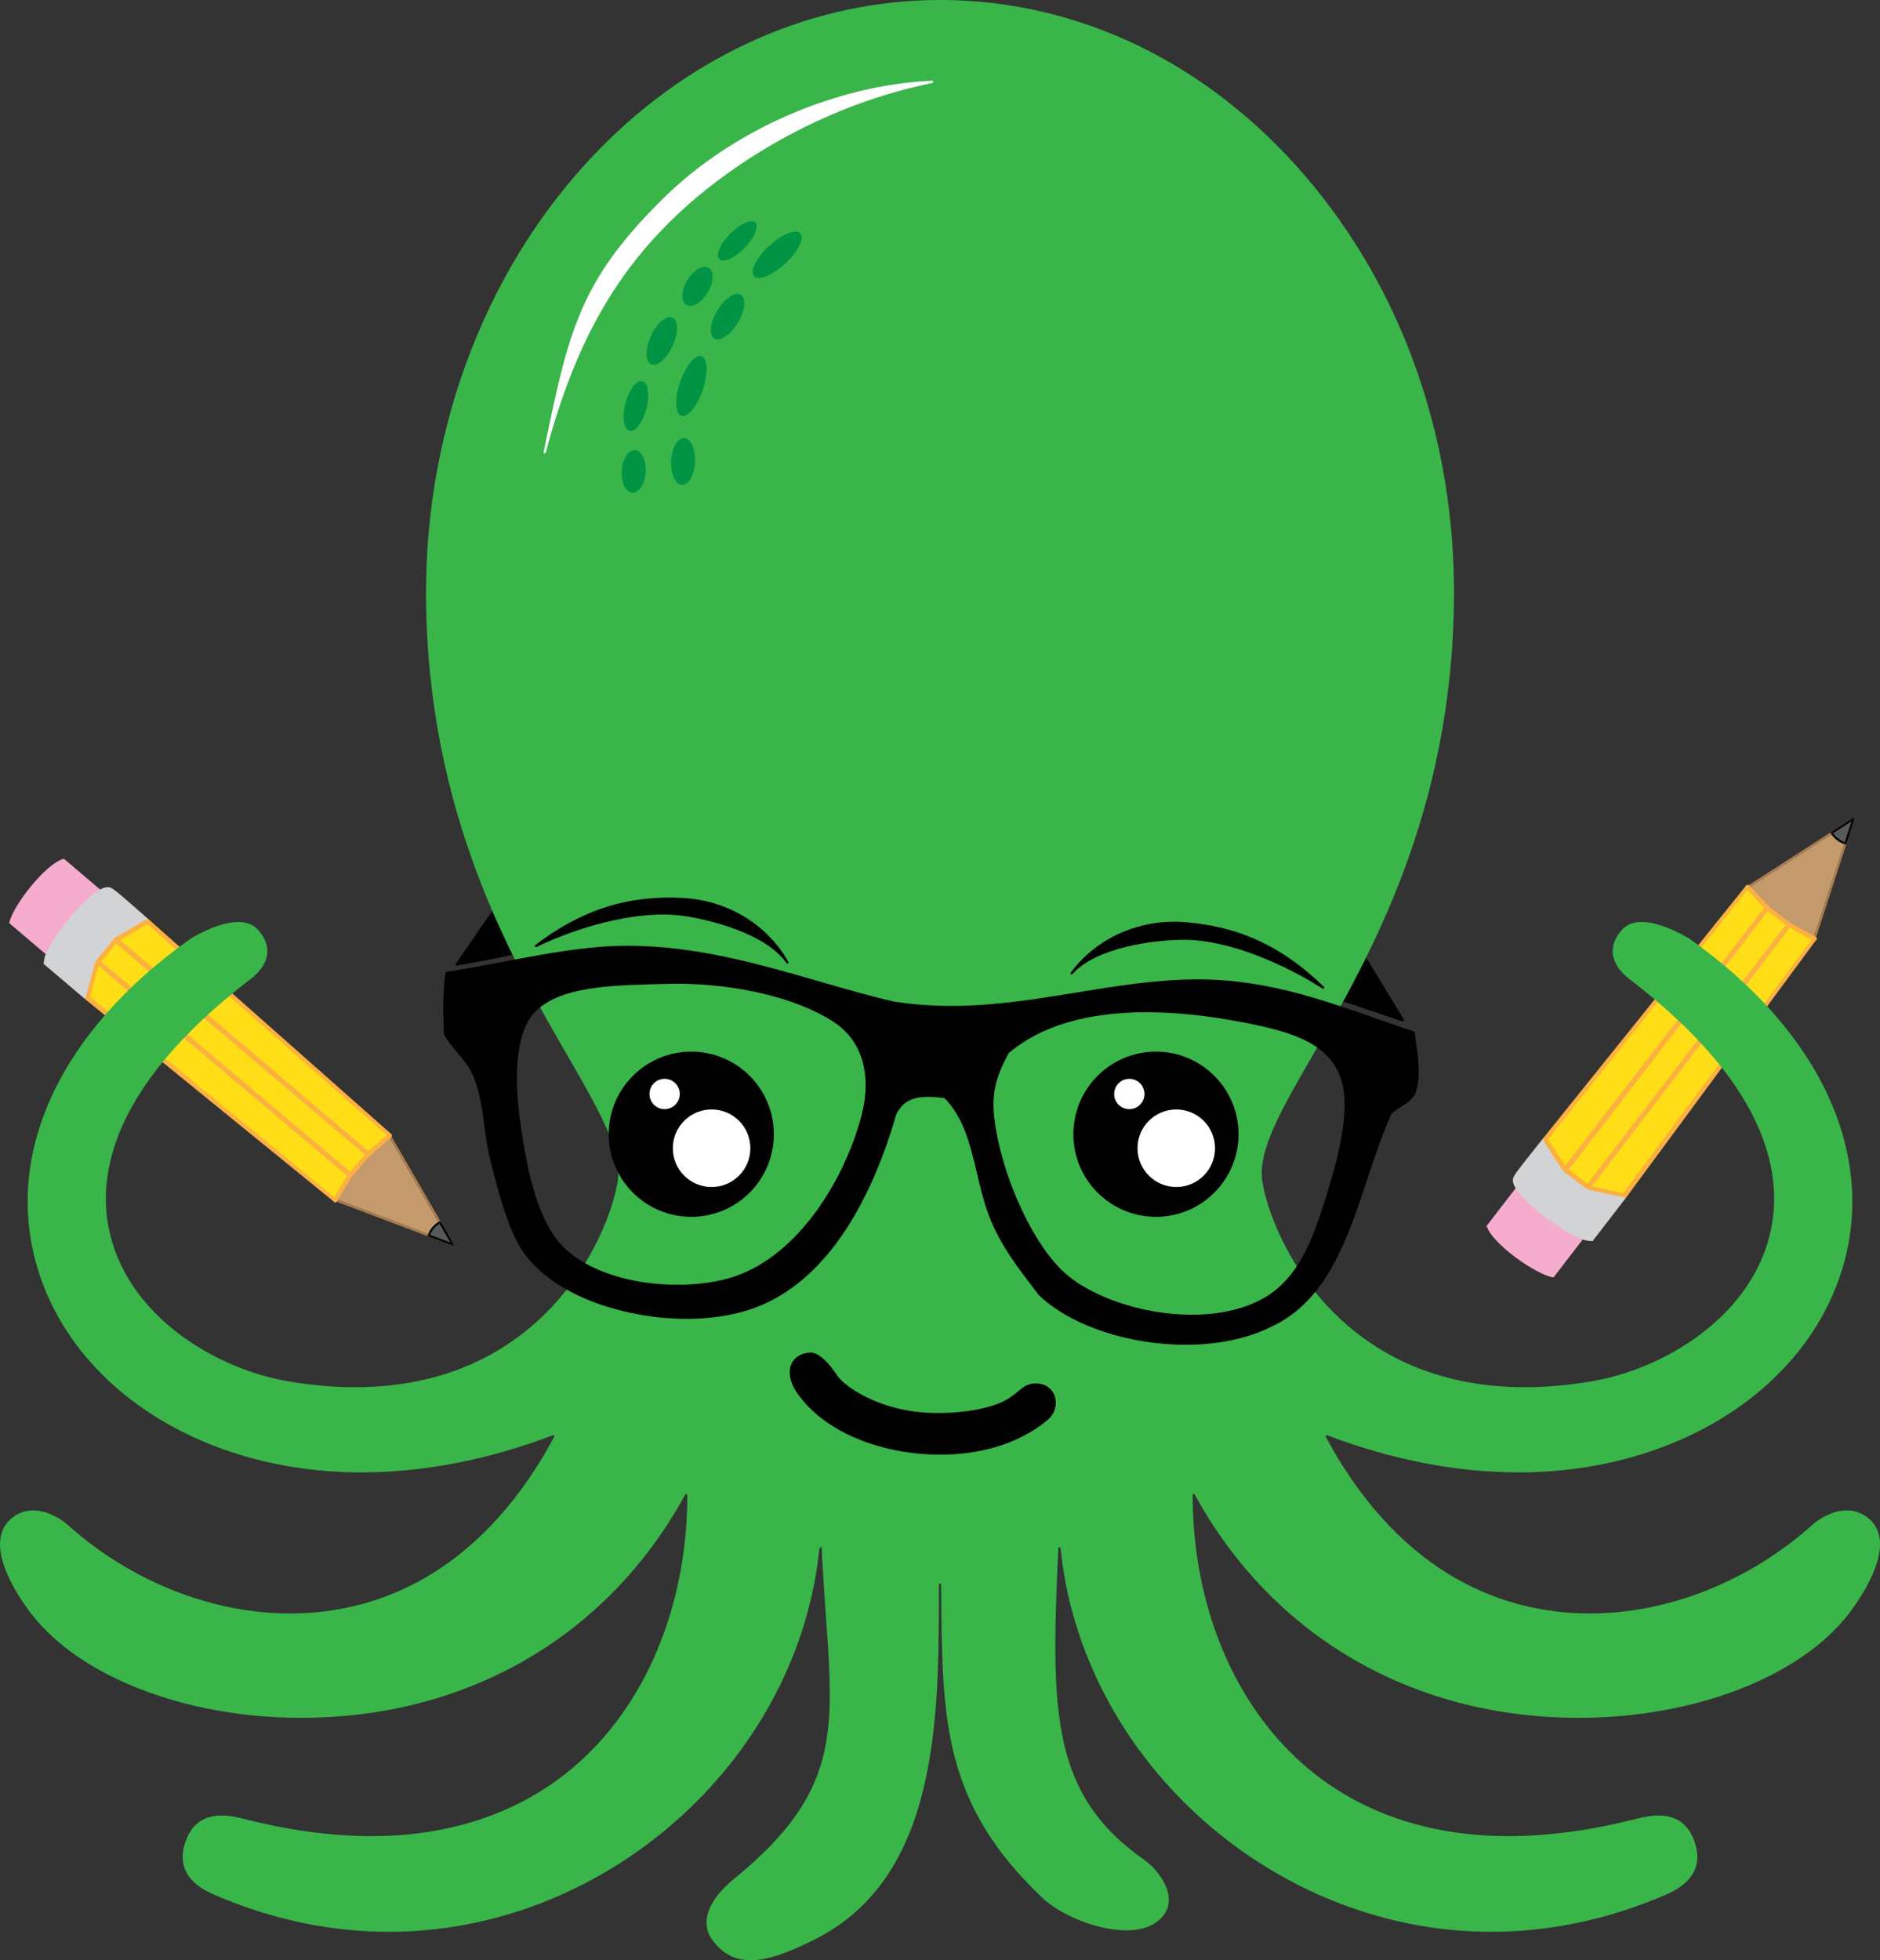 <?xml version="1.0" encoding="utf-8"?>
<!-- $$$$$$$$$

Line 267 to change octopus color

$$$$$$$$$$$ -->
<!DOCTYPE svg PUBLIC "-//W3C//DTD SVG 1.1//EN" "http://www.w3.org/Graphics/SVG/1.1/DTD/svg11.dtd">
<svg version="1.1" id="Layer_1" xmlns="http://www.w3.org/2000/svg" xmlns:xlink="http://www.w3.org/1999/xlink" x="0px" y="0px"
	 width="427.333px" height="445.507px" viewBox="0 0 427.333 445.507" enable-background="new 0 0 427.333 445.507"
	 xml:space="preserve">
<rect x="0" y="0" width="427.333" height="445.507" fill="#333333" stroke="none"/>
<g>
	<g>
		<path fill="#F6ADCD" d="M353.12,290.319l8.769-11.381l-15.198-11.711l-8.77,11.382
			C339.135,282.718,349.418,289.854,353.12,290.319z"/>
		<g id="XMLID_8_">
			<g>
				<path fill="#A97C50" d="M421.477,186c-0.012-0.014-0.026-0.031-0.044-0.044C421.451,185.969,421.465,185.986,421.477,186z"/>
				<path fill="#A97C50" d="M421.515,186.225c0.009-0.026,0.011-0.058,0.011-0.086C421.526,186.167,421.524,186.198,421.515,186.225
					z"/>
				<path fill="#A97C50" d="M421.288,185.899c0.022,0,0.048,0.003,0.068,0.013c0.032,0.008,0.057,0.027,0.077,0.043
					c0.018,0.013,0.032,0.03,0.044,0.044c0.03,0.04,0.049,0.088,0.049,0.138c0,0.028-0.002,0.06-0.011,0.086
					c-0.019,0.052-0.05,0.1-0.103,0.132l-0.591,0.377l0.219-0.665c0.02-0.068,0.071-0.123,0.135-0.146
					C421.207,185.904,421.247,185.896,421.288,185.899z"/>
				<path fill="#A97C50" d="M421.515,186.225l-8.822,27.143c0.004-0.019,0.005-0.035,0.003-0.054
					c-0.003-0.097-0.064-0.183-0.154-0.224l-0.249-0.103l8.529-26.252l0.591-0.377C421.465,186.325,421.497,186.277,421.515,186.225
					z"/>
				<path fill="#A97C50" d="M421.175,185.923c-0.063,0.024-0.115,0.078-0.135,0.146l-0.219,0.665l-23.216,14.941l-0.163-0.214
					c-0.08-0.112-0.233-0.13-0.345-0.05c0.005-0.007,0.012-0.007,0.014-0.011l24.03-15.464
					C421.151,185.933,421.163,185.925,421.175,185.923z"/>
				<path fill="#A97C50" d="M397.005,201.568c-0.005,0.013-0.009,0.026-0.007,0.045
					C396.997,201.595,396.998,201.579,397.005,201.568z"/>
				<path fill="#A97C50" d="M397.008,201.688c-0.01-0.024-0.013-0.049-0.01-0.074C396.996,201.639,397.002,201.666,397.008,201.688z
					"/>
				<path fill="#A97C50" d="M412.435,213.574c-0.022,0-0.045-0.007-0.068-0.013c-0.003-0.002-0.01-0.002-0.01-0.008
					C412.38,213.565,412.409,213.571,412.435,213.574z"/>
				<path fill="#A97C50" d="M397.011,201.69c0.007,0.027,0.02,0.048,0.034,0.065c-0.007,0-0.008-0.005-0.011-0.008
					C397.026,201.729,397.017,201.711,397.011,201.69z"/>
				<path fill="#A97C50" d="M397.098,201.412c0.111-0.08,0.265-0.062,0.345,0.05l0.163,0.214l-0.223,0.145
					c-0.11,0.071-0.255,0.048-0.334-0.057l-0.004-0.003v-0.006c-0.015-0.017-0.027-0.038-0.034-0.065c0,0,0,0-0.003-0.002
					c-0.006-0.021-0.013-0.049-0.01-0.074c-0.002-0.019,0.002-0.032,0.007-0.045c0.008-0.061,0.038-0.115,0.09-0.152
					L397.098,201.412z"/>
				<path fill="#A97C50" d="M412.208,213.249l0.085-0.262l0.249,0.103c0.09,0.042,0.151,0.127,0.154,0.224
					c0.002,0.019,0.001,0.035-0.003,0.054c-0.003,0.02-0.011,0.036-0.018,0.053c-0.04,0.103-0.14,0.159-0.24,0.153
					c-0.026-0.003-0.055-0.008-0.078-0.021l-0.007,0C412.229,213.51,412.17,213.376,412.208,213.249z"/>
				<polygon fill="#C49A6C" points="403.404,209.347 403.401,209.345 397.606,201.676 420.822,186.734 412.292,212.987 				"/>
				<path fill="#A97C50" d="M412.292,212.987l-0.085,0.262c-0.037,0.127,0.021,0.261,0.143,0.304l-9.174-3.766
					c0.075,0.025,0.154,0.008,0.22-0.041c0.069-0.046,0.1-0.129,0.099-0.207c-0.004-0.053-0.019-0.098-0.049-0.138l-0.042-0.054
					L412.292,212.987z"/>
				<path fill="#A97C50" d="M403.014,209.458c-0.051,0.116,0.001,0.25,0.111,0.309c-0.029-0.012-0.058-0.033-0.08-0.062l-5.996-7.94
					c0.079,0.105,0.224,0.128,0.334,0.057l0.223-0.145l5.795,7.669l-0.063-0.026C403.211,209.266,403.066,209.325,403.014,209.458z"
					/>
				<path fill="#A97C50" d="M403.125,209.766c-0.11-0.058-0.162-0.192-0.111-0.309c0.052-0.132,0.197-0.192,0.323-0.139l0.063,0.026
					l0.003,0.002l0.042,0.054c0.03,0.04,0.045,0.085,0.049,0.138c0.001,0.078-0.029,0.161-0.099,0.207
					c-0.065,0.049-0.145,0.066-0.22,0.041c0,0-0.007,0.001-0.01-0.002l-0.017-0.007C403.14,209.777,403.13,209.775,403.125,209.766z
					"/>
			</g>
			<g>
			</g>
		</g>
		<g>
			<path fill="#D1D3D4" d="M361.083,279.983l5.458-7.083c0,0-4.827-2.572-5.853-3.215c-2.146-1.346-3.195-2.083-5.208-3.689
				c-1.185-0.945-3.695-4.503-4.14-4.808c0,0-5.475,6.879-5.457,7.083C346.088,270.633,357.576,279.623,361.083,279.983z"/>
			<path fill="#D1D3D4" d="M369.569,272.248l-7.582,9.839l-1.109-0.113c-3.662-0.378-16.65-9.643-16.985-13.529
				c-0.052-1.037-0.051-1.042,5.884-8.502l1.16-1.456l1.536,1.053c0.411,0.283,0.753,0.704,1.773,1.995
				c0.732,0.928,1.959,2.481,2.483,2.899c1.917,1.53,2.903,2.229,5.022,3.558c0.792,0.496,4.405,2.438,5.73,3.144L369.569,272.248
				L369.569,272.248z"/>
		</g>
		<path fill="#FFDE17" d="M412.209,213.248c0,0-41.759,56.682-43.101,58.495c-0.156,0.182-7.6-1.655-8.023-2.037
			c-0.208-0.189-4.315-3.4-5.368-4.093c-0.467-0.308-4.489-6.602-4.407-6.704c0.147-0.183,46.105-57.409,46.136-57.448
			c0.003-0.002,3.102,3.54,4.521,4.88c1.19,1.124,3.308,3.131,4.637,4.088C407.841,211.321,412.209,213.248,412.209,213.248z"/>
		<path fill="#FBB040" d="M397.633,201.662l-46.254,57.87c-0.084,0.109-0.68-0.744-0.596-0.854l46.19-57.511
			C397.058,201.058,397.671,201.613,397.633,201.662z"/>
		<path fill="#FBB040" d="M413.04,213.316l-43.471,58.932c-0.084,0.109-1.049-0.5-0.966-0.608l43.777-58.819
			C412.465,212.712,413.078,213.267,413.04,213.316z"/>
		<path fill="#FBB040" d="M407.12,210.462l-45.595,59.572c-0.084,0.109-1.05-0.499-0.966-0.608l45.669-59.653
			C406.312,209.664,407.158,210.413,407.12,210.462z"/>
		<path fill="#FBB040" d="M355.328,266.201c0,0-4.78-7.257-4.68-7.352c0.1-0.095,0.795-0.492,0.89-0.392l4.502,6.94
			C356.082,265.443,355.422,266.302,355.328,266.201z"/>
		<path fill="#FBB040" d="M369.33,272.197l-8.423-1.835c-0.121-0.064,0.41-0.923,0.532-0.856l8.085,1.798
			C369.604,271.347,369.451,272.262,369.33,272.197z"/>
		<path fill="#FBB040" d="M360.907,270.362l-5.579-4.161c-0.109-0.085,0.603-0.887,0.712-0.803l5.399,4.107
			C361.5,269.551,361.016,270.446,360.907,270.362z"/>
		<path fill="none" stroke="#FBB040" stroke-width="0.5" stroke-linecap="round" stroke-linejoin="round" d="M401.967,206.342
			c0.003,0.07-0.023,0.142-0.078,0.193c-0.101,0.095-0.26,0.09-0.354-0.011l-4.471-4.737c-0.093-0.101-0.089-0.26,0.01-0.354
			c0.102-0.095,0.26-0.091,0.354,0.01l4.472,4.74C401.941,206.228,401.964,206.285,401.967,206.342L401.967,206.342z"/>
		<path fill="none" stroke="#FBB040" stroke-width="0.5" stroke-linecap="round" stroke-linejoin="round" d="M412.695,213.314
			c0.003,0.045-0.007,0.091-0.029,0.131c-0.065,0.122-0.218,0.167-0.339,0.1l-5.723-3.116c-0.121-0.066-0.165-0.219-0.1-0.339
			c0.065-0.121,0.218-0.165,0.339-0.099l5.723,3.116C412.644,213.151,412.691,213.231,412.695,213.314L412.695,213.314z"/>
		<path fill="none" stroke="#FBB040" stroke-width="0.5" stroke-linecap="round" stroke-linejoin="round" d="M406.974,210.199
			c0.003,0.057-0.015,0.116-0.053,0.165c-0.084,0.11-0.24,0.129-0.35,0.044l-5.006-3.856c-0.11-0.084-0.131-0.242-0.047-0.352
			c0.085-0.11,0.241-0.129,0.35-0.044l5.008,3.855C406.937,210.06,406.97,210.129,406.974,210.199L406.974,210.199z"/>
		<path fill="#FBB040" d="M402.207,206.581l-45.879,59.573c-0.084,0.11-0.879-0.779-0.795-0.889l45.777-59.339
			C401.393,205.815,402.244,206.532,402.207,206.581z"/>
		<g id="XMLID_5_">
			<g>
				<path d="M421.433,185.956c0.018,0.013,0.032,0.03,0.044,0.044C421.465,185.986,421.451,185.969,421.433,185.956z"/>
				<path d="M421.515,186.225c0.009-0.026,0.011-0.058,0.011-0.086C421.526,186.167,421.524,186.198,421.515,186.225z"/>
				<path d="M421.356,185.913c0.032,0.008,0.056,0.021,0.077,0.043c0.018,0.013,0.032,0.03,0.044,0.044
					c0.003,0.003,0.008,0.012,0.011,0.014c0.021,0.038,0.039,0.08,0.038,0.124c0,0.028-0.002,0.06-0.011,0.086
					c-0.019,0.052-0.05,0.1-0.103,0.132l-0.591,0.377l0.219-0.665c0.02-0.068,0.071-0.123,0.135-0.146
					c0.031-0.02,0.071-0.028,0.112-0.024C421.31,185.9,421.335,185.903,421.356,185.913z"/>
				<path d="M421.175,185.923c-0.063,0.024-0.115,0.078-0.135,0.146l-0.219,0.665l-4.101,2.642c-0.047-0.069-0.09-0.136-0.137-0.205
					c-0.074-0.119-0.226-0.146-0.343-0.081l4.9-3.153C421.151,185.933,421.163,185.925,421.175,185.923z"/>
				<path fill="#58595B" d="M416.721,189.376l4.101-2.642l-1.509,4.639c-0.514-0.19-1-0.46-1.442-0.801
					C417.424,190.229,417.04,189.828,416.721,189.376z"/>
				<path d="M421.515,186.225l-1.803,5.546c0.01-0.026,0.012-0.058,0.011-0.086c-0.004-0.103-0.072-0.194-0.174-0.228
					c-0.078-0.027-0.16-0.051-0.236-0.083l1.509-4.639l0.591-0.377C421.465,186.325,421.497,186.277,421.515,186.225z"/>
				<path d="M416.142,189.219c-0.009,0.026-0.016,0.049-0.016,0.071C416.124,189.266,416.132,189.24,416.142,189.219z"/>
				<path d="M419.398,191.934c0.026,0.009,0.052,0.012,0.076,0.009C419.454,191.948,419.424,191.942,419.398,191.934z"/>
				<path d="M419.235,191.619c-0.043,0.128,0.032,0.269,0.163,0.314c-0.657-0.213-1.273-0.538-1.831-0.967
					c-0.558-0.429-1.028-0.942-1.405-1.527c-0.016-0.023-0.028-0.049-0.028-0.071c0.01,0.023,0.019,0.047,0.034,0.071
					c0.072,0.116,0.227,0.146,0.345,0.071l0.209-0.134c0.318,0.451,0.703,0.853,1.149,1.196c0.442,0.341,0.929,0.61,1.442,0.801
					L419.235,191.619z"/>
				<path d="M416.512,189.51c-0.118,0.075-0.272,0.045-0.345-0.071c-0.016-0.023-0.024-0.047-0.034-0.071
					c-0.01-0.03-0.013-0.055-0.007-0.078c0-0.022,0.007-0.045,0.016-0.071c0.019-0.052,0.051-0.094,0.097-0.125l0.003-0.003
					c0.117-0.065,0.269-0.038,0.343,0.081c0.047,0.069,0.09,0.136,0.137,0.205L416.512,189.51z"/>
				<path d="M419.398,191.934c-0.131-0.046-0.206-0.187-0.163-0.314l0.078-0.246c0.076,0.031,0.158,0.055,0.236,0.083
					c0.102,0.034,0.17,0.125,0.174,0.228c0.001,0.028-0.001,0.06-0.011,0.086c-0.033,0.107-0.134,0.174-0.238,0.172
					C419.45,191.945,419.424,191.942,419.398,191.934z"/>
			</g>
			<g>
			</g>
		</g>
	</g>
	<g>
		<path fill="#F6ADCD" d="M2.099,209.797l10.95,9.302l12.422-14.623l-10.95-9.302C10.358,196.192,2.739,206.123,2.099,209.797z"/>
		<g id="XMLID_9_">
			<g>
				<polygon fill="#C49A6C" points="102.334,282.361 76.521,272.587 80.583,263.885 88.52,258.462 				"/>
				<path fill="#A97C50" d="M80.492,263.49c0.124,0.059,0.179,0.21,0.121,0.333l-0.029,0.062l-0.056,0.039
					c-0.041,0.028-0.093,0.042-0.14,0.043c-0.082,0-0.159-0.037-0.208-0.108c-0.05-0.071-0.057-0.158-0.025-0.235
					c0.018-0.042,0.049-0.085,0.09-0.113l0.012-0.007C80.328,263.459,80.414,263.452,80.492,263.49z"/>
				<path fill="#A97C50" d="M88.52,258.462l-0.135-0.236c-0.072-0.119-0.031-0.269,0.088-0.334c0.018-0.014,0.039-0.025,0.063-0.027
					c0.052-0.014,0.108-0.012,0.16,0.009c0.042,0.019,0.082,0.046,0.11,0.088l0,0.006c0.074,0.109,0.046,0.265-0.066,0.342
					L88.52,258.462z"/>
				<path fill="#A97C50" d="M80.256,263.502l8.202-5.607c0.003-0.003,0.009-0.003,0.015-0.004c-0.12,0.065-0.16,0.216-0.088,0.334
					l0.135,0.236l-7.937,5.423l0.029-0.062c0.059-0.124,0.003-0.275-0.121-0.333C80.414,263.452,80.328,263.459,80.256,263.502z"/>
				<path fill="#A97C50" d="M103.127,282.943c-0.007,0.028-0.027,0.052-0.044,0.072c-0.011,0.013-0.026,0.024-0.041,0.034
					c-0.026,0.018-0.057,0.027-0.087,0.035c-0.016,0.004-0.034,0.006-0.053,0.008c-0.031,0.002-0.06-0.005-0.085-0.015
					c-0.054-0.018-0.104-0.054-0.133-0.108l-0.349-0.608l0.654,0.25c0.048,0.018,0.091,0.049,0.116,0.087
					c0.007,0.005,0.007,0.012,0.011,0.021c0.014,0.023,0.022,0.048,0.031,0.072c0.009,0.03,0.005,0.062-0.002,0.09
					C103.143,282.904,103.138,282.923,103.127,282.943z"/>
				<path fill="#A97C50" d="M103.042,283.049c0.015-0.01,0.03-0.021,0.041-0.034C103.072,283.028,103.057,283.039,103.042,283.049z"
					/>
				<path fill="#A97C50" d="M103.042,283.049c-0.003,0.003-0.012,0.007-0.015,0.011c-0.024,0.014-0.048,0.022-0.073,0.024
					C102.985,283.076,103.016,283.067,103.042,283.049z"/>
				<path fill="#A97C50" d="M103.136,282.933c-0.003,0.003-0.002,0.01-0.009,0.01c0.011-0.02,0.016-0.039,0.017-0.061
					C103.146,282.901,103.144,282.917,103.136,282.933z"/>
				<path fill="#A97C50" d="M102.817,283.077c0.026,0.01,0.055,0.018,0.085,0.015C102.872,283.095,102.846,283.09,102.817,283.077z"
					/>
				<path fill="#A97C50" d="M103.146,282.792c-0.008-0.024-0.017-0.049-0.031-0.072
					C103.133,282.739,103.141,282.764,103.146,282.792z"/>
				<path fill="#A97C50" d="M102.817,283.077l-0.006,0l-26.689-10.103c0.019,0.004,0.038,0.003,0.056,0.001
					c0.091,0.002,0.183-0.052,0.226-0.143l0.117-0.247l25.813,9.774l0.349,0.608C102.713,283.023,102.763,283.06,102.817,283.077z"
					/>
				<path fill="#A97C50" d="M103.104,282.698c-0.025-0.039-0.068-0.069-0.116-0.087l-0.654-0.25L88.52,258.462l0.222-0.152
					c0.112-0.078,0.14-0.233,0.066-0.342c0.006,0,0.006,0.005,0.01,0.008L103.104,282.698z"/>
				<path fill="#A97C50" d="M76.404,272.833c-0.042,0.091-0.135,0.145-0.226,0.143c-0.019,0.001-0.037,0.003-0.056-0.001
					c-0.019-0.005-0.035-0.013-0.052-0.021c-0.052-0.027-0.096-0.07-0.116-0.122c-0.011-0.015-0.019-0.033-0.02-0.051
					c-0.008-0.031-0.011-0.062-0.004-0.096c0.004-0.02,0.009-0.039,0.02-0.058l0-0.006c0.056-0.12,0.188-0.174,0.317-0.128
					l0.254,0.095L76.404,272.833z"/>
				<path fill="#A97C50" d="M76.521,272.587l-0.254-0.095c-0.129-0.046-0.262,0.009-0.317,0.128l4.204-8.998
					c-0.031,0.078-0.024,0.165,0.025,0.235c0.049,0.071,0.127,0.108,0.208,0.108c0.046-0.001,0.099-0.015,0.14-0.043l0.056-0.039
					L76.521,272.587z"/>
				<path fill="#A97C50" d="M75.935,272.781c0.001,0.019,0.009,0.037,0.02,0.051C75.944,272.818,75.936,272.8,75.935,272.781z"/>
				<path fill="#A97C50" d="M88.697,257.873c-0.052-0.021-0.108-0.022-0.16-0.009C88.592,257.848,88.648,257.849,88.697,257.873z"/>
				<path fill="#A97C50" d="M75.93,272.685c0.001-0.016,0.003-0.032,0.012-0.048c0.003-0.003,0.002-0.01,0.008-0.01
					C75.939,272.646,75.935,272.666,75.93,272.685z"/>
			</g>
			<g>
			</g>
		</g>
		<g>
			<path fill="#D1D3D4" d="M12.042,218.245l6.815,5.79c0,0,2.799-4.699,3.49-5.692c1.447-2.08,2.233-3.093,3.933-5.026
				c1.001-1.138,4.674-3.477,5-3.906c0,0-6.61-5.796-6.816-5.788C22.098,203.712,12.571,214.759,12.042,218.245z"/>
			<path fill="#D1D3D4" d="M19.365,227.09l-9.467-8.043l0.167-1.102c0.552-3.641,10.425-16.172,14.323-16.322
				c1.038-0.002,1.044-0.001,8.211,6.283l1.4,1.228l-1.125,1.484c-0.301,0.397-0.739,0.719-2.078,1.677
				c-0.961,0.688-2.571,1.838-3.014,2.342c-1.621,1.842-2.365,2.793-3.793,4.847c-0.533,0.767-2.645,4.284-3.414,5.574
				L19.365,227.09L19.365,227.09z"/>
		</g>
		<path fill="#FFDE17" d="M76.265,272.493c0,0-54.626-44.413-56.374-45.84c-0.175-0.164,2.015-7.511,2.417-7.916
			c0.198-0.199,3.602-4.148,4.344-5.167c0.329-0.452,6.808-4.17,6.906-4.083c0.176,0.156,55.146,48.789,55.183,48.822
			c0.003,0.003-3.683,2.928-5.089,4.283c-1.179,1.135-3.285,3.155-4.305,4.437C78.399,268.222,76.265,272.493,76.265,272.493z"/>
		<path fill="#FBB040" d="M88.534,258.487l-55.601-48.96c-0.105-0.089,0.776-0.644,0.881-0.555l55.244,48.88
			C89.164,257.941,88.581,258.527,88.534,258.487z"/>
		<path fill="#FBB040" d="M76.159,273.32l-56.793-46.23c-0.105-0.089,0.548-1.024,0.653-0.936l56.665,46.531
			C76.789,272.774,76.206,273.36,76.159,273.32z"/>
		<path fill="#FBB040" d="M79.291,267.543L21.96,219.16c-0.105-0.089,0.548-1.024,0.653-0.936l57.407,48.46
			C80.126,266.774,79.338,267.583,79.291,267.543z"/>
		<path fill="#FBB040" d="M26.084,213.152c0,0,7.477-4.428,7.567-4.324c0.09,0.104,0.453,0.817,0.348,0.907l-7.147,4.166
			C26.805,213.942,25.979,213.242,26.084,213.152z"/>
		<path fill="#FBB040" d="M19.428,226.853l2.233-8.326c0.071-0.118,0.902,0.454,0.831,0.572l-2.182,7.991
			C20.263,227.167,19.356,226.971,19.428,226.853z"/>
		<path fill="#FBB040" d="M21.662,218.527l4.422-5.375c0.089-0.105,0.857,0.645,0.768,0.75l-4.36,5.197
			C22.443,219.158,21.572,218.632,21.662,218.527z"/>
		<path fill="none" stroke="#FBB040" stroke-width="0.5" stroke-linecap="round" stroke-linejoin="round" d="M83.652,262.592
			c-0.07,0-0.14-0.03-0.19-0.087c-0.09-0.104-0.078-0.263,0.027-0.353l4.947-4.24c0.104-0.088,0.262-0.077,0.353,0.027
			c0.09,0.104,0.078,0.263-0.027,0.353l-4.947,4.24C83.768,262.572,83.709,262.592,83.652,262.592L83.652,262.592z"/>
		<path fill="none" stroke="#FBB040" stroke-width="0.5" stroke-linecap="round" stroke-linejoin="round" d="M76.176,272.977
			c-0.044,0-0.089-0.012-0.13-0.037c-0.118-0.071-0.155-0.225-0.083-0.343l3.385-5.567c0.072-0.118,0.227-0.155,0.343-0.083
			c0.118,0.071,0.155,0.225,0.083,0.343l-3.385,5.567C76.342,272.934,76.26,272.977,76.176,272.977L76.176,272.977z"/>
		<path fill="none" stroke="#FBB040" stroke-width="0.5" stroke-linecap="round" stroke-linejoin="round" d="M79.561,267.409
			c-0.057,0-0.115-0.02-0.162-0.06c-0.105-0.089-0.118-0.247-0.029-0.352l4.091-4.817c0.089-0.105,0.248-0.118,0.352-0.029
			c0.105,0.089,0.118,0.247,0.029,0.352l-4.091,4.817C79.702,267.379,79.631,267.409,79.561,267.409L79.561,267.409z"/>
		<path fill="#FBB040" d="M83.402,262.82l-57.318-48.666c-0.105-0.089,0.82-0.84,0.925-0.751L84.1,261.956
			C84.206,262.045,83.449,262.86,83.402,262.82z"/>
		<g id="XMLID_10_">
			<g>
				<path fill="#58595B" d="M102.334,282.361l-4.562-1.729c0.221-0.505,0.51-0.975,0.875-1.404c0.364-0.429,0.784-0.794,1.246-1.093
					L102.334,282.361z"/>
				<path d="M97.226,280.665c0.238-0.64,0.589-1.23,1.039-1.76c0.456-0.537,0.99-0.982,1.589-1.328
					c0.024-0.015,0.054-0.023,0.079-0.025c-0.024,0.008-0.049,0.017-0.072,0.031c-0.12,0.066-0.163,0.219-0.091,0.338l0.124,0.215
					c-0.462,0.299-0.882,0.665-1.246,1.093c-0.365,0.429-0.654,0.899-0.875,1.404l-0.235-0.09
					C97.418,280.5,97.279,280.554,97.226,280.665z"/>
				<path d="M97.679,280.865c-0.036,0.103-0.131,0.16-0.23,0.162c-0.031,0.002-0.06-0.004-0.089-0.018
					c-0.009-0.002-0.016-0.008-0.029-0.014c-0.036-0.019-0.069-0.047-0.091-0.083c-0.017-0.021-0.025-0.044-0.034-0.069
					s-0.01-0.049-0.009-0.077c0.004-0.025,0.008-0.051,0.019-0.077c0.002-0.009,0.008-0.016,0.011-0.026
					c0.053-0.11,0.192-0.165,0.311-0.122l0.235,0.09C97.741,280.71,97.71,280.788,97.679,280.865z"/>
				<path d="M103.127,282.943c-0.01,0.025-0.024,0.049-0.044,0.072c-0.011,0.013-0.026,0.024-0.041,0.034
					c-0.026,0.018-0.057,0.027-0.087,0.035c-0.016,0.004-0.034,0.006-0.053,0.008c-0.031,0.002-0.06-0.005-0.085-0.015
					c-0.054-0.018-0.104-0.054-0.133-0.108l-0.349-0.608l0.654,0.25c0.048,0.018,0.091,0.049,0.116,0.087l0.011,0.021
					c0.014,0.023,0.022,0.048,0.031,0.072c0.006,0.034,0.005,0.062-0.002,0.09C103.143,282.904,103.138,282.923,103.127,282.943z"/>
				<path d="M103.042,283.049c0.015-0.01,0.03-0.021,0.041-0.034C103.072,283.028,103.057,283.039,103.042,283.049z"/>
				<path d="M103.042,283.049c-0.003,0.003-0.012,0.007-0.015,0.011c-0.024,0.014-0.048,0.022-0.073,0.024
					C102.985,283.076,103.016,283.067,103.042,283.049z"/>
				<path d="M103.136,282.933c-0.003,0.003-0.002,0.01-0.009,0.01c0.011-0.02,0.016-0.039,0.017-0.061
					C103.146,282.901,103.144,282.917,103.136,282.933z"/>
				<path d="M102.817,283.077c0.026,0.01,0.055,0.018,0.085,0.015C102.872,283.095,102.846,283.09,102.817,283.077z"/>
				<path d="M103.146,282.792c-0.008-0.024-0.017-0.049-0.031-0.072C103.133,282.739,103.141,282.764,103.146,282.792z"/>
				<path d="M102.817,283.077l-0.006,0l-5.454-2.065c-0.009-0.002-0.02-0.011-0.026-0.017c0.013,0.005,0.02,0.011,0.029,0.014
					c0.029,0.013,0.058,0.02,0.089,0.018c0.1-0.002,0.195-0.06,0.23-0.162c0.031-0.078,0.062-0.155,0.093-0.232l4.562,1.729
					l0.349,0.608C102.713,283.023,102.763,283.06,102.817,283.077z"/>
				<path d="M103.104,282.698c-0.025-0.039-0.068-0.069-0.116-0.087l-0.654-0.25l-2.441-4.226c0.071-0.043,0.14-0.083,0.211-0.126
					c0.12-0.066,0.16-0.216,0.097-0.339L103.104,282.698z"/>
				<path d="M99.77,277.921c-0.072-0.119-0.028-0.272,0.091-0.338c0.023-0.015,0.048-0.023,0.072-0.031
					c0.104-0.021,0.208,0.021,0.265,0.116l0.003,0.003c0.063,0.123,0.022,0.273-0.097,0.339c-0.071,0.043-0.14,0.083-0.211,0.126
					L99.77,277.921z"/>
				<path d="M97.206,280.844c0.008,0.024,0.017,0.048,0.034,0.069C97.226,280.896,97.211,280.872,97.206,280.844z"/>
				<path d="M97.215,280.69c-0.01,0.026-0.014,0.051-0.019,0.077c0.001-0.028,0.005-0.054,0.015-0.08
					c0.002-0.009,0.008-0.016,0.014-0.023C97.224,280.674,97.218,280.681,97.215,280.69z"/>
			</g>
			<g>
			</g>
		</g>
	</g>
	<g id="XMLID_6_">
		<g>
			<path d="M118.312,216.224c1.775,0.429-14.46,3.216-14.46,3.216c-0.019,0-0.028,0-0.047,0c-0.086,0-0.163-0.038-0.21-0.115
				c-0.058-0.085-0.058-0.191,0-0.276l8.886-12.895c0.047-0.076,0.21,0.496,0.248,0.582L118.312,216.224z"/>
		</g>
		<g>
		</g>
	</g>
	<g id="XMLID_7_">
		<g>
			<path d="M304.641,226.576c-0.029,0.057-0.439,0.601-0.411,0.658c0.029,0.067,1.289,0.439,1.355,0.468l13.286,4.448
				c0.019,0.009,0.048,0.009,0.076,0.009c0.076,0,0.143-0.028,0.19-0.095c0.067-0.076,0.077-0.191,0.02-0.286l-8.905-14.632
				c-0.048-0.076-0.133-0.114-0.229-0.114c-0.096,0.009-0.172,0.067-0.21,0.153L304.641,226.576z"/>
		</g>
		<g>
		</g>
	</g>
	<g>
		<g id="XMLID_4_">
			<g>
				<!-- CHANGE THIS FILL TO CHANGE OCTO COLOR -->
				<path fill="#39B54A" d="M424.989,345.31c6.375,5.832-1.985,17.829-4.696,21.37c-11.062,14.422-35.171,23.736-61.417,23.736
					c-36.803,0-68.137-17.628-85.966-48.38l-1.336-2.376c-0.058-0.096-0.172-0.144-0.286-0.115
					c-0.105,0.029-0.182,0.124-0.182,0.239c-0.01,19.995,6.003,38.645,16.932,52.531c12.847,16.34,31.82,24.987,54.86,24.987
					c9.039,0,18.812-1.327,29.053-3.942c1.47-0.372,3.207-0.754,5.021-0.754c4.075,0,6.844,1.995,8.198,5.928
					c1.852,5.325-0.296,9.362-6.375,12.016c-12.98,5.632-26.399,8.495-39.914,8.495c-47.55,0-90.271-36.402-97.267-82.864
					l-0.554-4.333c-0.019-0.134-0.133-0.229-0.257-0.22c-0.134,0-0.239,0.105-0.239,0.239c-1.756,37.365-1.66,55.996,19.623,70.895
					c2.291,1.604,4.877,4.83,5.393,7.894c0.277,1.68-0.057,3.188-0.992,4.485c-1.699,2.339-4.667,3.57-8.571,3.57
					c-6.957,0-15.242-3.761-18.926-7.244c-22.792-21.522-22.936-40.64-23.154-69.56l-0.02-1.756c0-0.144-0.114-0.248-0.248-0.248
					c-0.144,0-0.248,0.114-0.248,0.248v0.945c0,29.225,0.01,65.607-28.29,79.714c-4.896,2.434-10.041,4.695-14.479,4.695
					c-3.617,0-6.48-1.508-8.743-4.619c-2.854-3.933-1.012-9.029,5.049-13.973c23.651-19.318,22.687-32.852,20.769-59.824
					c-0.325-4.543-0.697-9.696-0.955-15.223c0-0.134-0.105-0.239-0.238-0.239h-0.01c-0.124,0-0.229,0.096-0.248,0.22l-0.554,4.324
					c-6.996,46.461-49.716,82.863-97.266,82.873c-0.01,0-0.01,0-0.019,0c-13.496,0-26.925-2.863-39.896-8.495
					c-6.08-2.653-8.227-6.69-6.375-12.016c1.355-3.933,4.123-5.928,8.199-5.928c1.813,0,3.55,0.382,5.02,0.754
					c10.241,2.615,20.015,3.942,29.053,3.942c23.04,0,42.014-8.647,54.871-24.987c10.918-13.887,16.931-32.536,16.922-52.531
					c0-0.115-0.077-0.21-0.182-0.239c-0.114-0.028-0.229,0.02-0.286,0.115l-1.336,2.376c-17.829,30.742-49.163,48.38-85.965,48.38
					c0,0,0,0-0.009,0c-26.237,0-50.346-9.314-61.408-23.736c-2.71-3.541-11.071-15.528-4.705-21.37
					c1.479-1.346,3.216-2.032,5.183-2.032c3.102,0,6.137,1.736,7.797,3.226C29.626,359.332,48.075,366.7,65.942,366.7
					c16.55,0,40.01-6.271,57.8-36.164l2.233-3.989c0.047-0.096,0.038-0.21-0.029-0.286s-0.181-0.114-0.277-0.067
					c-14.765,5.603-29.425,8.438-43.579,8.438c-35.18,0-64.644-18.325-73.319-45.622c-8.332-26.18,4.572-54.46,34.493-75.629
					c0.057-0.038,6.051-3.837,10.918-3.837c1.899,0,3.379,0.582,4.419,1.728c1.661,1.833,2.376,3.722,2.128,5.622
					c-0.458,3.484-4.075,5.86-4.132,5.889c-31.878,24.577-34.732,45.097-31.515,57.982c4.724,18.897,24.299,30.446,40.506,33.185
					c5.211,0.878,10.298,1.327,15.118,1.327c42.376,0,57.438-33.605,59.661-46.557c1.212-7.015-4.123-16.245-11.491-29.015
					c-12.627-21.856-31.697-54.88-32.04-103.947C96.569,96.51,111.163,59.154,136.875,33.27
					c21.312-21.456,48.581-33.271,76.793-33.271h0.61c31.134,0.191,60.387,14.383,82.387,39.981
					c22.066,25.684,34.083,59.7,33.835,95.777c-0.344,49.067-19.413,82.091-32.041,103.947c-7.368,12.77-12.703,22-11.491,29.015
					c1.117,6.48,5.431,18.115,14.774,28.136c9.345,10.021,23.699,18.42,44.888,18.42c4.819,0,9.906-0.448,15.118-1.327
					c16.206-2.739,35.781-14.288,40.506-33.185c3.216-12.885,0.362-33.405-31.535-57.991c-0.038-0.019-3.655-2.396-4.113-5.879
					c-0.248-1.899,0.468-3.789,2.129-5.622c1.04-1.146,2.52-1.728,4.419-1.728c4.867,0,10.861,3.799,10.909,3.827
					c29.921,21.179,42.825,49.449,34.502,75.629c-8.676,27.287-38.148,45.631-73.328,45.631h-0.01
					c-14.145,0-28.795-2.835-43.561-8.438c-0.095-0.047-0.21-0.019-0.276,0.067c-0.067,0.076-0.076,0.19-0.028,0.286l2.232,3.989
					c17.791,29.893,41.241,36.164,57.791,36.164c17.877,0,36.326-7.368,50.643-20.196c1.65-1.489,4.686-3.226,7.788-3.226
					C421.772,343.278,423.519,343.964,424.989,345.31z"/>
			</g>
			<g>
			</g>
		</g>
		<g>
			<g id="XMLID_3_">
				<g>
					<path d="M302.258,269.195c2.319-7.683,3.398-13.524,3.379-18.363c-0.066-13.057-10.689-16.13-23.508-18.563
						c-7.73-1.47-14.984-2.214-21.541-2.214c-13.544,0-24.08,3.13-31.315,9.306c-2.558,4.715-3.941,8.638-3.292,14.459
						c1.346,12.131,7.921,27.278,14.984,34.474c6.061,6.185,18.382,10.508,29.959,10.508c5.994,0,11.405-1.174,15.653-3.407
						C295.797,290.545,298.937,280.18,302.258,269.195z M321.777,236.152c0.524,3.694,1.184,8.294,0.152,11.74
						c-0.544,1.833-2.186,2.863-3.637,3.779c-0.83,0.516-1.603,1.012-2.052,1.575c-2.09,4.658-3.827,9.869-5.497,14.918
						c-4.496,13.515-9.144,27.487-21.694,33.329c-5.383,2.701-12.141,4.133-19.527,4.133c-13.181,0-26.305-4.448-33.425-11.329
						l-1.116-1.46c-3.599-4.724-7.006-9.182-9.478-14.803c-1.565-3.541-2.501-7.482-3.407-11.291
						c-1.556-6.557-3.035-12.751-7.397-17.17c-1.44-0.201-2.653-0.296-3.712-0.296c-3.685,0-5.851,1.174-7.245,3.932
						c-4.877,16.941-14.688,38.473-33.634,44.524c-4.095,1.308-8.962,2.004-14.059,2.004c-14.173,0-32.279-5.488-38.54-17.552
						c-2.567-4.954-4.209-11.338-5.66-16.979l-0.382-1.508c-0.668-2.577-1.021-5.259-1.365-7.855
						c-0.487-3.674-0.983-7.473-2.386-10.928c-0.974-2.396-2.224-3.865-3.55-5.431c-1.041-1.222-2.128-2.491-3.217-4.333
						c-0.019-0.029-0.028-0.067-0.028-0.115c-0.315-6.013-0.191-10.575,0.372-13.963c0.019-0.105,0.105-0.19,0.21-0.21
						c4.247-0.639,8.647-1.479,12.904-2.291c7.139-1.355,14.517-2.758,21.742-3.359c2.157-0.182,4.38-0.268,6.614-0.268
						c15.443,0,29.921,4.181,43.923,8.228c5.755,1.661,11.186,3.235,16.521,4.457c4.208,0.659,8.465,0.983,13.018,0.983
						c9.85,0,19.347-1.556,28.538-3.054c8.924-1.46,18.144-2.978,27.439-2.978c3.217,0,6.251,0.181,9.248,0.534
						c11.358,1.346,21.389,4.868,31.086,8.266c2.883,1.012,5.87,2.062,8.848,3.035c0.096,0.028,0.162,0.114,0.172,0.21
						C321.624,235.103,321.691,235.618,321.777,236.152z M195.763,253.781c2.52-9.439,0.229-17.294-6.299-21.551
						c-8.198-5.345-21.866-8.657-35.657-8.657c-0.869,0-1.728,0.009-2.577,0.038c-0.849,0.029-1.718,0.057-2.596,0.076
						c-10.041,0.277-21.417,0.602-26.963,6.242c-5.078,5.173-4.61,16.865-3.321,25.76c1.613,11.148,3.961,22.267,10.088,28.08
						c5.421,5.144,14.994,8.217,25.588,8.217c4.801,0,9.267-0.649,12.923-1.88C181.418,285.239,191.85,268.355,195.763,253.781z"/>
				</g>
				<g>
				</g>
			</g>
		</g>
		<g>
			<circle cx="157.131" cy="257.779" r="18.771"/>
			<circle fill="#FFFFFF" cx="151.072" cy="248.631" r="3.446"/>
			<circle fill="#FFFFFF" cx="161.75" cy="260.96" r="8.813"/>
		</g>
		<g>
			<circle cx="262.754" cy="257.779" r="18.771"/>
			<circle fill="#FFFFFF" cx="256.696" cy="248.631" r="3.446"/>
			<circle fill="#FFFFFF" cx="267.374" cy="260.96" r="8.812"/>
		</g>
		<path d="M211.237,321.093c5.606,0.238,11.513-0.477,15.688-2.097c4.289-1.664,5.12-4.266,7.847-4.541
			c5.304-0.536,6.825,5.358,3.368,8.248c-10.17,8.501-25.44,9.355-37.342,6.264c-7.614-1.977-15.41-6.03-19.864-12.765
			c-2.445-3.699-1.931-8.342,3.15-8.808c1.451-0.132,3.526,1.215,6.275,5.289C191.969,315.068,199.672,320.601,211.237,321.093z"/>
		<g id="XMLID_1_">
			<g>
				<path d="M155.009,204.064c10.317,0.516,19.365,5.965,24.195,14.565c0.067,0.114,0.028,0.267-0.086,0.334
					c-0.038,0.028-0.086,0.038-0.134,0.038c-0.076,0-0.153-0.038-0.2-0.105c-4.62-6.643-17.228-9.917-23.947-10.804
					c-8.647-1.136-21.522,1.68-32.89,7.12c-0.115,0.048-0.248,0.009-0.315-0.096c-0.067-0.114-0.048-0.257,0.057-0.334
					C132.103,206.813,142.602,203.435,155.009,204.064z"/>
			</g>
			<g>
			</g>
		</g>
		<g id="XMLID_2_">
			<g>
				<path d="M300.628,224.686c0.035,0.023,0.081,0.039,0.13,0.035c0.077,0,0.147-0.03,0.194-0.091
					c0.08-0.105,0.079-0.25-0.017-0.338c-9.322-9.145-19.409-13.825-31.752-14.726c-0.763-0.056-1.538-0.084-2.308-0.083
					c-9.376-0.005-18.152,4.324-23.491,11.569c-0.08,0.105-0.062,0.262,0.044,0.342c0.104,0.09,0.25,0.079,0.34-0.025
					c5.399-6.026,18.314-7.728,25.092-7.785l0.221-0.001C279.544,213.587,292.242,219.321,300.628,224.686z"/>
			</g>
			<g>
			</g>
		</g>
		<path fill="#FFFFFF" d="M123.814,103.033c-0.019,0-0.038-0.002-0.058-0.007c-0.131-0.031-0.214-0.161-0.187-0.294
			c5.67-27.449,8.018-38.81,27.354-57.798c15.744-15.453,39.099-25.637,60.95-26.577c0.138-0.003,0.243,0.09,0.259,0.219
			s-0.07,0.25-0.198,0.276c-29.389,6.023-49.401,22.064-56.641,28.682c-15.29,13.955-24.632,30.498-31.237,55.313
			C124.026,102.958,123.925,103.033,123.814,103.033L123.814,103.033z"/>
		<g>
			
				<ellipse transform="matrix(0.855 0.519 -0.519 0.855 56.826 -72.818)" fill="#009444" cx="158.478" cy="65.092" rx="2.711" ry="4.903"/>
			
				<ellipse transform="matrix(0.947 0.32 -0.32 0.947 36.38 -45.709)" fill="#009444" cx="157.203" cy="87.785" rx="2.717" ry="7.16"/>
			
				<ellipse transform="matrix(0.68 0.733 -0.733 0.68 98.995 -110.976)" fill="#009444" cx="176.649" cy="57.937" rx="2.717" ry="7.16"/>
			
				<ellipse transform="matrix(0.999 0.044 -0.044 0.999 4.747 -6.708)" fill="#009444" cx="155.294" cy="104.866" rx="2.717" ry="5.332"/>
			
				<ellipse transform="matrix(0.91 0.415 -0.415 0.91 45.791 -55.448)" fill="#009444" cx="150.34" cy="77.525" rx="2.717" ry="5.835"/>
			
				<ellipse transform="matrix(0.715 0.699 -0.699 0.715 85.997 -101.575)" fill="#009444" cx="167.638" cy="54.738" rx="2.29" ry="5.834"/>
			
				<ellipse transform="matrix(0.998 0.068 -0.068 0.998 7.596 -9.523)" fill="#009444" cx="144.016" cy="107.084" rx="2.717" ry="4.845"/>
			
				<ellipse transform="matrix(0.967 0.254 -0.254 0.967 28.142 -33.675)" fill="#009444" cx="144.615" cy="92.259" rx="2.468" ry="5.834"/>
			
				<ellipse transform="matrix(0.856 0.517 -0.517 0.856 60.975 -75.134)" fill="#009444" cx="165.412" cy="71.932" rx="2.717" ry="5.834"/>
		</g>
	</g>
</g>
</svg>
